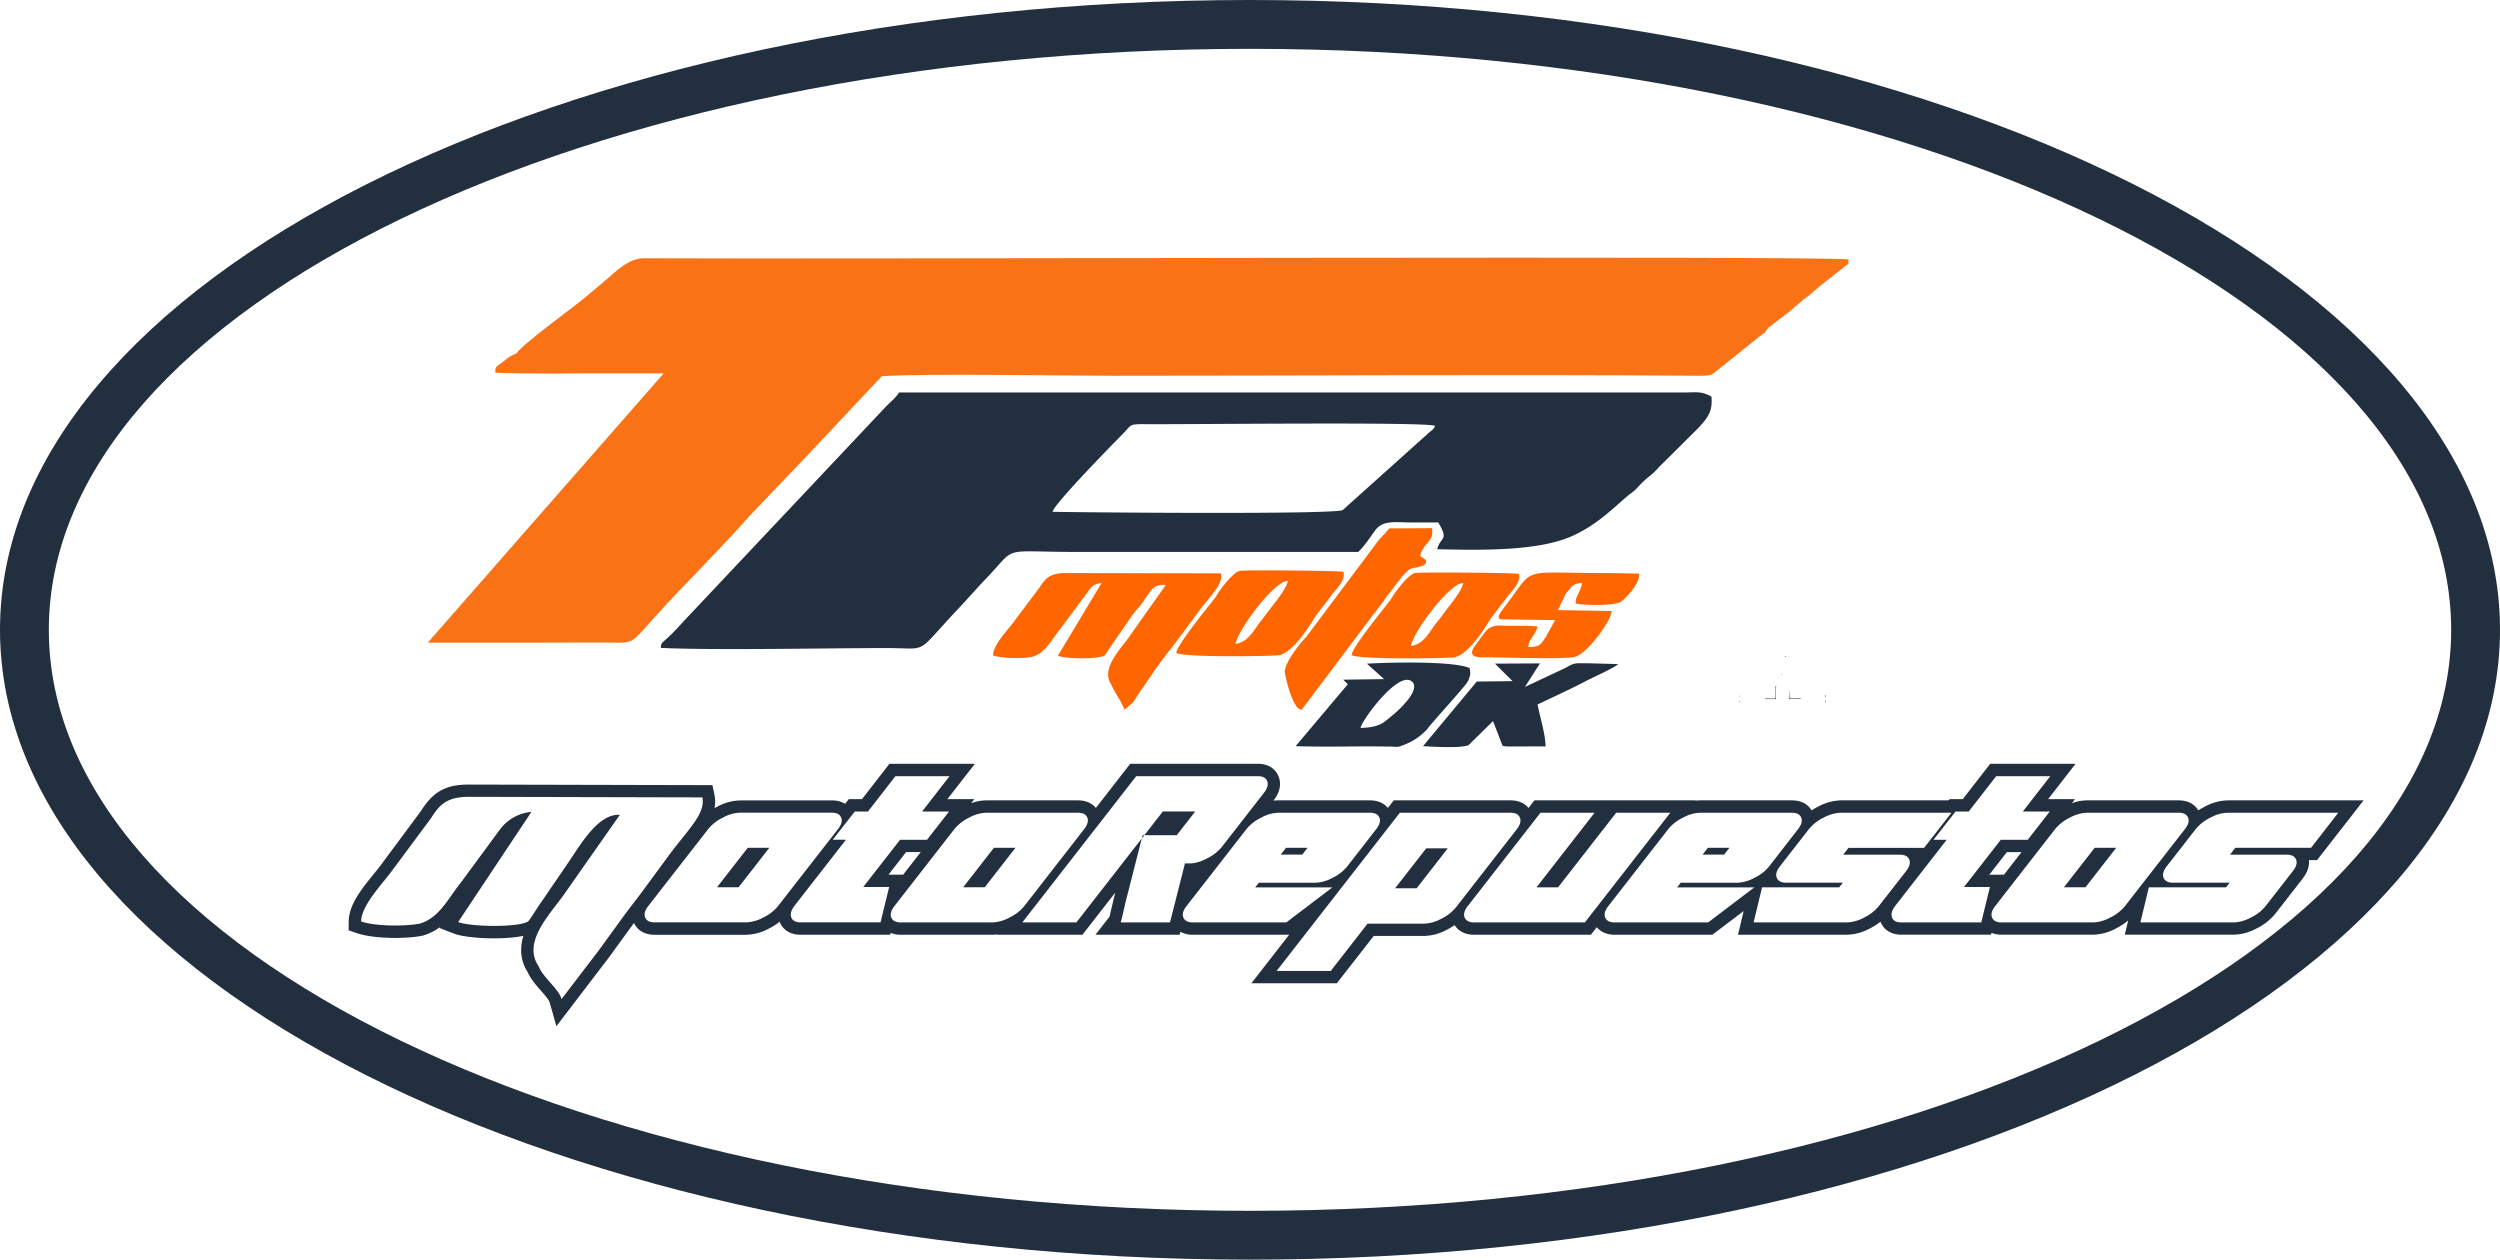 <svg xmlns="http://www.w3.org/2000/svg" viewBox="0 0 1457.12 734.18"><defs><style>.cls-1{fill:#222f3e;}.cls-1,.cls-2,.cls-3,.cls-4{fill-rule:evenodd;}.cls-2{fill:#f60;}.cls-4{fill:#f97316;}</style></defs><title>Recurso 2</title><g id="Capa_2" data-name="Capa 2"><g id="Capa_1-2" data-name="Capa 1"><path class="cls-1" d="M728.56,0C326.19,0,0,164.35,0,367.09S326.19,734.18,728.56,734.18s728.56-164.35,728.56-367.09S1130.93,0,728.56,0Zm0,705.72c-386.65,0-700.1-151.61-700.1-338.63S341.91,28.46,728.56,28.46s700.1,151.61,700.1,338.63S1115.22,705.72,728.56,705.72Z"/><path class="cls-1" d="M613.48,298.32c.72-4.54,36.43-40.84,41.36-45.84,4.44-4.52,3.1-5.33,11.7-5.26,26.67.22,166-1.45,169.88,1-1,2.47-2.24,2.64-4.24,4.58L782.59,297.3c-5.49,2.72-156.53,1.3-169.11,1Zm-228.29,79.3c31,1.49,96.49.1,131.4.1,25.66,0,16,4.49,42.21-23.21,5.85-6.19,10.13-11.26,15.84-17.2,18.58-19.34,7.74-15.76,51-15.61l166,0c3.27-2.93,7.33-9.09,9.89-12.58,4.49-6.13,11.56-4.62,21.11-4.61l15.64,0c6.43,10.82,1.36,8-.61,15.6,24.13.55,58.85,1.38,79-7.83,13.31-6.09,22-14.54,31.31-22.66,3.22-2.82,3.77-2.52,7-6.05a57.16,57.16,0,0,1,7.27-6.7c3.08-2.53,4-4.11,6.52-6.45L989.32,250c6.66-7,8.81-10.41,8.22-18.81-6.15-3.4-8.56-2.43-16.95-2.43l-456.54,0c-2.48,3.74-5.46,5.78-8.65,9.25L401.86,358.5c-3.53,3.69-5.85,6.37-8.71,9.33C385.82,375.41,385.21,374.05,385.19,377.62Z"/><path class="cls-2" d="M827.72,324c2.13-8.43,8-7.51,7-16.18l-25.06.17a77.21,77.21,0,0,1-5.66,6.27l-42.4,56.6c-3.56,3.73-12.44,14.68-12.76,20.4-.12,2,4.71,23.1,9.9,22.34l40.61-54c3-3.83,6.34-8.07,9-12.18,3.86-4.37,10.55-15.07,14.64-16.23,1.14-.31,10.54-1.11,7.73-5.08l-3-2.08Zm90.66,27.71c5.41,1.25,22.55,1.4,26.26-.92,1.63-1,11.55-10.25,10.62-16.47l-18.5-.31c-52.19.07-41.36-4.39-59.16,18.85-2.84,3.82-6.1,7.54-2.54,8.13l31.34.44-5.42,9.8c-3,4.41-3.16,5.85-10.26,5.92.55-5.07,3.92-6.54,5.46-12-5.77-.58-11.61-.35-17.43-.41-4,0-6.17-.72-9.52.79a8.26,8.26,0,0,0-3.38,2.53c-.09.08-6.78,9.14-6.86,9.28-3.49,6.25,2.8,5.76,7.77,5.77,10.12,0,43.45,1.32,50.87-.2s21.92-21.79,21.67-26.78L908,355.6l4.66-9.69c3.5-3.78,3.8-5.93,9.41-6.11-.78,5.65-4.07,7.63-3.65,11.9Zm-96,24.83c.88-7.75,23.11-37.46,30.42-36.63-.57,3.69-5.81,10.45-8,13.17L838,362.13c-4.79,5.41-7.34,13.07-15.63,14.4Zm-34.57,5.3C788,377.32,806.39,355,810,350.21c1.34-1.76,1.69-2.71,2.77-4.24,2.26-3.22,8.51-11.29,12-12,3.14-.6,57.05-.15,60.44.52,1.39,4.79-3.67,9.5-6.22,12.72l-9.92,13c-4.46,7.23-13.28,21.19-21.38,22.92-2.41.51-54.78,1.51-59.9-1.3Zm-171.22.36c5,1.92,23.54,2.15,27.25-.24.47-.3,4.31-6.46,4.81-7l11.06-16c2-3,3.63-4.2,5.79-7.24,5.67-8,6.57-11.25,14-10.78l-21.92,31c-5.76,7.9-16,18.21-9.72,27.34,1.71,4.36,6.34,10.38,7.47,14.33,5.54-4.4,5.19-4.24,8.06-8.87l8.08-11.75c1.77-2.8,7.25-10.27,10.22-13.95l5.67-7.4L698,357.28c7.45-10.19,15-16.58,13.64-23.1L620.73,334c-8.38.05-11.29,2.83-14.69,8.22l-14.61,19.46c-3.84,5.42-12.56,13.95-12.62,20.35,5.7,1.91,17.31,1.89,22.79.82,7.66-2.2,10.89-9.46,16.07-15.86l15.4-20.71c2.29-2.94,3.37-6,9-6.47l-25.5,42.42Zm103.59-6.91c.87-7.74,23.1-37.46,30.42-36.62-.57,3.69-5.81,10.44-8,13.16l-6.83,9.06c-4.78,5.41-7.33,13.08-15.62,14.4Zm-34.57,5.3c.12-4.5,18.56-26.87,22.18-31.62,1.34-1.75,1.69-2.71,2.77-4.24,2.26-3.22,8.51-11.29,12-12,3.13-.6,57-.15,60.43.53,1.4,4.78-3.66,9.49-6.21,12.72l-9.92,13c-4.46,7.23-13.28,21.19-21.38,22.91C743.12,382.39,690.74,383.39,685.63,380.58Z"/><path class="cls-1" d="M818.74,410c-2.71,3.42-8,7.69-11,10.08-4.12,3.43-9.34,4-14.72,4.21.14-3.78,23.14-35.41,30.46-26.48,3.19,3.9-4.46,12-4.74,12.19Zm-35.86-13.86,2.7,2.67L755.15,434.9c14.29.45,29.06.17,43.33.12,3.35,0,6.78.1,10.06.08,6,0,5.22.92,10.2-1.13a35.18,35.18,0,0,0,13.53-9.48c.42-1.19,19.22-21.66,22.72-26.51.13-.26.35-.55.45-.74s.32-.51.42-.73l1-3a12.17,12.17,0,0,0-.32-4.12c-9.4-4.28-47.62-3.32-59.86-2.57l10.06,9-23.91.33Zm46.53,38.76,31.34-37.66L881.6,397l-10.27-10.2,26.24-.14-8.8,13.73,23.45-11c6-3.43,5.68-2.77,14.26-2.79l16.71.45c-2.66,2.09-5,3-8.47,4.85l-8.88,4.26c-10.46,5.58-19.42,9.51-29.67,14.43,1.43,7.71,4.35,16.1,4.7,24.43l-21.47.07a11.42,11.42,0,0,1-3.67-.47l-5.51-14.33h0l-14.28,14C851.92,436.21,835.12,435.24,829.41,434.9Z"/><polygon class="cls-1" points="696.62 472.98 677.75 472.98 667 486.78 685.87 486.78 696.62 472.98"/><polygon class="cls-1" points="561.38 517.15 573.94 517.15 591.86 494.14 579.3 494.14 561.38 517.15"/><polygon class="cls-1" points="762.1 494.14 749.54 494.14 746.44 498.12 759 498.12 762.1 494.14"/><polygon class="cls-1" points="417.91 517.15 430.47 517.15 448.39 494.14 435.83 494.14 417.91 517.15"/><polygon class="cls-1" points="813.14 517.72 825.7 517.72 843.84 494.43 831.28 494.43 813.14 517.72"/><polygon class="cls-1" points="666 486.78 665.52 488.68 667 486.78 666 486.78"/><path class="cls-1" d="M1377.61,466.49h-79.38a29.4,29.4,0,0,0-13.09,3.62,39.32,39.32,0,0,0-3.88,2.23c-2.33-4-6.64-5.85-11.35-5.85h-53.65a25.39,25.39,0,0,0-8.67,1.68l1.86-2.39h-15.71l16-20.6H1160l-16,20.6h-7.7l-.55.71h-62.9a29.44,29.44,0,0,0-13.09,3.62,38.05,38.05,0,0,0-3.87,2.23c-2.33-4-6.64-5.85-11.36-5.85H990.83a20.6,20.6,0,0,0-2.72.18l.14-.18H894.33l-3.47,4.45c-2.41-3-6.2-4.45-10.32-4.45H812.37l-3.44,4.41c-2.45-3-6.25-4.41-10.36-4.41H744.93a20.6,20.6,0,0,0-2.72.18l.18-.23c3.08-4,4.77-8.84,2.88-13.74-2-5.15-6.73-7.52-12.07-7.52H658.73l-20,25.72c-2.45-3-6.24-4.41-10.35-4.41H574.69a25.39,25.39,0,0,0-8.67,1.68l1.86-2.39H552.17l16.05-20.6H518.41l-16,20.6h-7.7l-2.13,2.74a14.33,14.33,0,0,0-7.67-2H431.22a29.44,29.44,0,0,0-13.09,3.62c-.57.28-1.13.59-1.69.9a20,20,0,0,0,.38-4.32,18.91,18.91,0,0,0-.39-3.36l-1.18-5.74-142-.34c-13.82,0-20.88,4.31-28,15.57L223.5,502.11l-.05.08c-7,9.95-20.09,22-20.21,34.85l-.05,5.21,4.93,1.67c9.56,3.25,27.92,3.45,37.85,1.49l.31-.06.3-.09a29.87,29.87,0,0,0,9.91-5l-.39.59,8.32,3.25c7.35,2.88,28.52,3.91,40.63,1.36a27.71,27.71,0,0,0-1.28,9.16,23.57,23.57,0,0,0,3.73,11.87c1.65,3.77,4.42,7.07,7.1,10.15,1.32,1.52,5.26,5.78,5.78,7.63l3.92,13.84L355,557.92l14.52-20c2.15,4.75,6.78,6.91,11.9,6.91h53.64a29.53,29.53,0,0,0,13.09-3.62,37.43,37.43,0,0,0,6.29-4c1.92,5.21,6.74,7.59,12.09,7.59h52.31l.26-1.06a15.35,15.35,0,0,0,5.78,1.06h53.65a20.6,20.6,0,0,0,2.72-.18l-.14.18h49.8l19.12-24.55-1,4-2,8.6-.43,1.55-8.12,10.41h49.07l.44-1.73a14.66,14.66,0,0,0,7.17,1.73h56.23l-22,28.27h49.8l21.47-27.56H830.2a29.57,29.57,0,0,0,13.09-3.62,40.31,40.31,0,0,0,4.57-2.7c2.36,3.85,6.59,5.61,11.21,5.61h68.17l3.44-4.41c2.45,3,6.25,4.41,10.36,4.41h57L1016.28,531,1013,544.81h63.7a29.53,29.53,0,0,0,13.09-3.62,37.43,37.43,0,0,0,6.29-4c1.91,5.21,6.74,7.59,12.09,7.59h52.31l.26-1.06a15.35,15.35,0,0,0,5.78,1.06h53.65a29.57,29.57,0,0,0,13.09-3.62,36.58,36.58,0,0,0,7.17-4.69l-2,8.31h63.7a29.5,29.5,0,0,0,13.09-3.62,32.25,32.25,0,0,0,11-8.67l15.93-20.46c2.45-3.15,4-6.88,3.6-10.72h4.75Zm-1013.06,66-15.31,21.11-21.93,28.71c-1.69-6-10.86-12.6-13.42-19.2-9.37-13.82,5.93-29.41,14.55-41.36l32.84-46.83c-12.41-.8-22.59,16.76-29.65,27.25l-16.57,24.22c-.75.87-6.51,10.18-7.21,10.64-5.55,3.62-33.38,3.27-40.81.37l42.69-64.19a25.75,25.75,0,0,0-18,9.79l-23.06,31.33c-7.76,9.68-12.6,20.66-24.07,24-8.2,1.62-25.6,1.65-34.13-1.25.09-9.67,13.14-22.58,18.9-30.77l21.87-29.45c5.1-8.16,9.46-12.36,22-12.43l136.16.33c2,9.86-9.26,19.53-20.43,35l-15.9,21.58Zm88.93-4.39a24.84,24.84,0,0,1-8.57,6.65,22.43,22.43,0,0,1-9.83,2.84H381.44c-2.81,0-4.63-1-5.41-2.84s-.18-4.12,1.79-6.65l34.95-44.87a25.06,25.06,0,0,1,8.62-6.72,22.33,22.33,0,0,1,9.83-2.84h53.65c2.81,0,4.62.94,5.4,2.84s.17,4.14-1.84,6.72Zm59.73,9.49H466.55c-2.86,0-4.65-1-5.35-2.91s-.12-4.19,1.85-6.72l30-38.53h-7.69L498.19,473h7.7l16-20.6h31.55l-16,20.6h15.71l-12.83,16.47H524.6L503.14,517h15.11Zm4.66-27.8,10.25-13.16h8.55l-10.25,13.16Zm70.51,25a22.43,22.43,0,0,1-9.83,2.84H524.9c-2.81,0-4.62-1-5.4-2.84s-.18-4.12,1.79-6.65l34.94-44.87a25,25,0,0,1,8.63-6.72,22.29,22.29,0,0,1,9.83-2.84h53.65c2.81,0,4.62.94,5.4,2.84s.16,4.14-1.85,6.72L597,528.12A24.84,24.84,0,0,1,588.38,534.77Zm93.55,2.84H653.21l.11-.14v-.4l.67-2.44,2-8.67,9.49-37.28-38.11,48.93H595.86l66.38-85.23h71c2.84,0,4.61,1,5.35,2.91s.13,4.19-1.84,6.72l-24.58,31.56a25.53,25.53,0,0,1-8.63,6.73c-3.77,1.94-7,2.91-9.89,2.91h-3Zm14.4-27.38-.09.12,0-.11Zm53.38,27.38H695.14c-2.81,0-4.62-1-5.41-2.84s-.18-4.12,1.8-6.65l34.94-44.87a25,25,0,0,1,8.63-6.72,22.29,22.29,0,0,1,9.83-2.84h53.64c2.81,0,4.63.94,5.41,2.84s.16,4.14-1.85,6.72L785.22,505a24.72,24.72,0,0,1-8.57,6.65,22.32,22.32,0,0,1-9.83,2.85h-33.1l-2.1,2.7h45Zm98.89-8.78a24.84,24.84,0,0,1-8.57,6.65,22.43,22.43,0,0,1-9.83,2.84H797.1l-21.47,27.56H744.08l71.81-92.19h64.65c2.81,0,4.6,1,5.35,2.91s.11,4.21-1.9,6.79Zm75.13,8.78H859.07c-2.81,0-4.62-1-5.4-2.84s-.18-4.12,1.79-6.65l42.39-54.43H929.4l-33.85,43.47h12.56L942,473.69h31.55Zm71.87,0H941c-2.81,0-4.62-1-5.41-2.84s-.18-4.12,1.8-6.65l34.94-44.87a25,25,0,0,1,8.63-6.72,22.29,22.29,0,0,1,9.83-2.84h53.64c2.81,0,4.62.94,5.41,2.84s.16,4.14-1.85,6.72L1031.12,505a24.72,24.72,0,0,1-8.57,6.65,22.32,22.32,0,0,1-9.83,2.85h-33.1l-2.1,2.7h45Zm99.47-9.52a24.81,24.81,0,0,1-8.59,6.68,22.43,22.43,0,0,1-9.83,2.84h-54.56l4.92-20.45h45l2.1-2.7H1041c-2.81,0-4.62-1-5.41-2.85s-.18-4.11,1.8-6.65l16.91-21.71a25.06,25.06,0,0,1,8.62-6.72,22.33,22.33,0,0,1,9.83-2.84h64.66l-15.94,20.45H1077.4l-3.09,4h33.1c2.81,0,4.62.95,5.4,2.84s.18,4.12-1.81,6.68Zm59.71,9.52h-46.66c-2.86,0-4.65-1-5.35-2.91s-.12-4.19,1.85-6.72l30-38.53h-7.69L1139.76,473h7.7l16-20.6h31.55L1179,473h15.71l-12.84,16.47h-15.71L1144.71,517h15.11Zm4.66-27.8,10.25-13.16h8.55L1168,509.81Zm79.08,18.31a24.93,24.93,0,0,1-8.57,6.65,22.43,22.43,0,0,1-9.83,2.84h-53.65c-2.81,0-4.62-1-5.4-2.84s-.18-4.12,1.79-6.65l34.94-44.87a25,25,0,0,1,8.63-6.72,22.29,22.29,0,0,1,9.83-2.84h53.65c2.81,0,4.62.94,5.4,2.84s.16,4.14-1.85,6.72Zm64.32-34-3.1,4h33.1c2.81,0,4.62.95,5.41,2.84s.18,4.12-1.81,6.68l-15.94,20.45a24.86,24.86,0,0,1-8.58,6.68,22.46,22.46,0,0,1-9.84,2.84h-54.56l4.92-20.45h45l2.1-2.7h-33.1c-2.81,0-4.62-1-5.4-2.85s-.18-4.11,1.79-6.65l16.91-21.71a25.06,25.06,0,0,1,8.62-6.72,22.33,22.33,0,0,1,9.84-2.84h64.65L1347,494.14Z"/><polygon class="cls-1" points="1008 494.14 995.44 494.14 992.34 498.12 1004.9 498.12 1008 494.14"/><polygon class="cls-1" points="1202.95 517.15 1215.51 517.15 1233.43 494.14 1220.87 494.14 1202.95 517.15"/><path class="cls-3" d="M1028.78,407.44l6.27,0c.13-2.65-.09-5.16.19-7.79-.36.18-.11-.23-.27.37-.13.45,0,6-.11,7.05-.68.35-4.7,0-6,.12Z"/><path class="cls-3" d="M1049.7,407.43l-.1-.21c-1.56-.24-5,.15-6.54-.12a45.43,45.43,0,0,1-.09-5.25,31.46,31.46,0,0,0-.11,5.56Z"/><path class="cls-3" d="M1063.94,406.46v-1.2c-.15-.06-.13,0-.27-.1a4.37,4.37,0,0,0,.07.79C1063.77,406.26,1063.69,406.46,1063.94,406.46Z"/><path class="cls-3" d="M1063.72,409.44h.22v-1.05c-.24.08-.14-.05-.19.4A4.86,4.86,0,0,0,1063.72,409.44Z"/><path class="cls-3" d="M1014,409.3a2.39,2.39,0,0,0,.22.12c0-.27.07-.88-.22-.9Z"/><path class="cls-3" d="M1041,382.64c-.09-.19,0-.12-.12-.21h-.62C1040.28,382.73,1040.68,382.63,1041,382.64Z"/><path class="cls-3" d="M1014,406.09c.22-.1.11,0,.19-.25a1.2,1.2,0,0,0,0-.38l-.2,0Z"/><path class="cls-3" d="M1038.08,393.45c.55-.08.27,0,.34-.27l-.38-.07Z"/><path class="cls-4" d="M1077.4,151.26c-5-2.28-588.61-.1-701.86-.73-9.11-.05-16,7.18-24.38,14.35l-10.34,8.63C334.4,179,303.91,201,301,206c-5.16,2.21-3.87,1.87-7.88,4.89l-1.2.84c-3.76,2.77-3.06,2.32-3.24,5.5,2.51.14,8.45.29,16,.4h1.2c9.88.12,22.22.16,33.19,0h47.73l-18.45,21.06L249.87,373.94l0,0-.55.63h64.17c13.7-.05,27.39-.1,41.06-.06,16.66.06,11.57,1.9,32-20.26,15.58-16.86,35.53-36.62,50.88-54.14l25.88-27.06c8.65-9,17-17.93,25.25-26.77L514,219.24c30.42-1.64,100.79-.22,135.62-.22,112.63,0,227.69-.8,340,0,7.66,0,7.49,0,12.54-4.15l23.32-18.73c3.14-2.52,3-1.56,4.93-4.9,4.43-3.32,7.4-5.66,12-9.2l8.64-7.36c1.81-1.52,1.89-1.32,3.44-2.58,1.86-1.5,3.73-3.33,5.89-5.08l15.14-11.93C1078.26,152.48,1077.13,156.05,1077.4,151.26Z"/></g></g></svg>